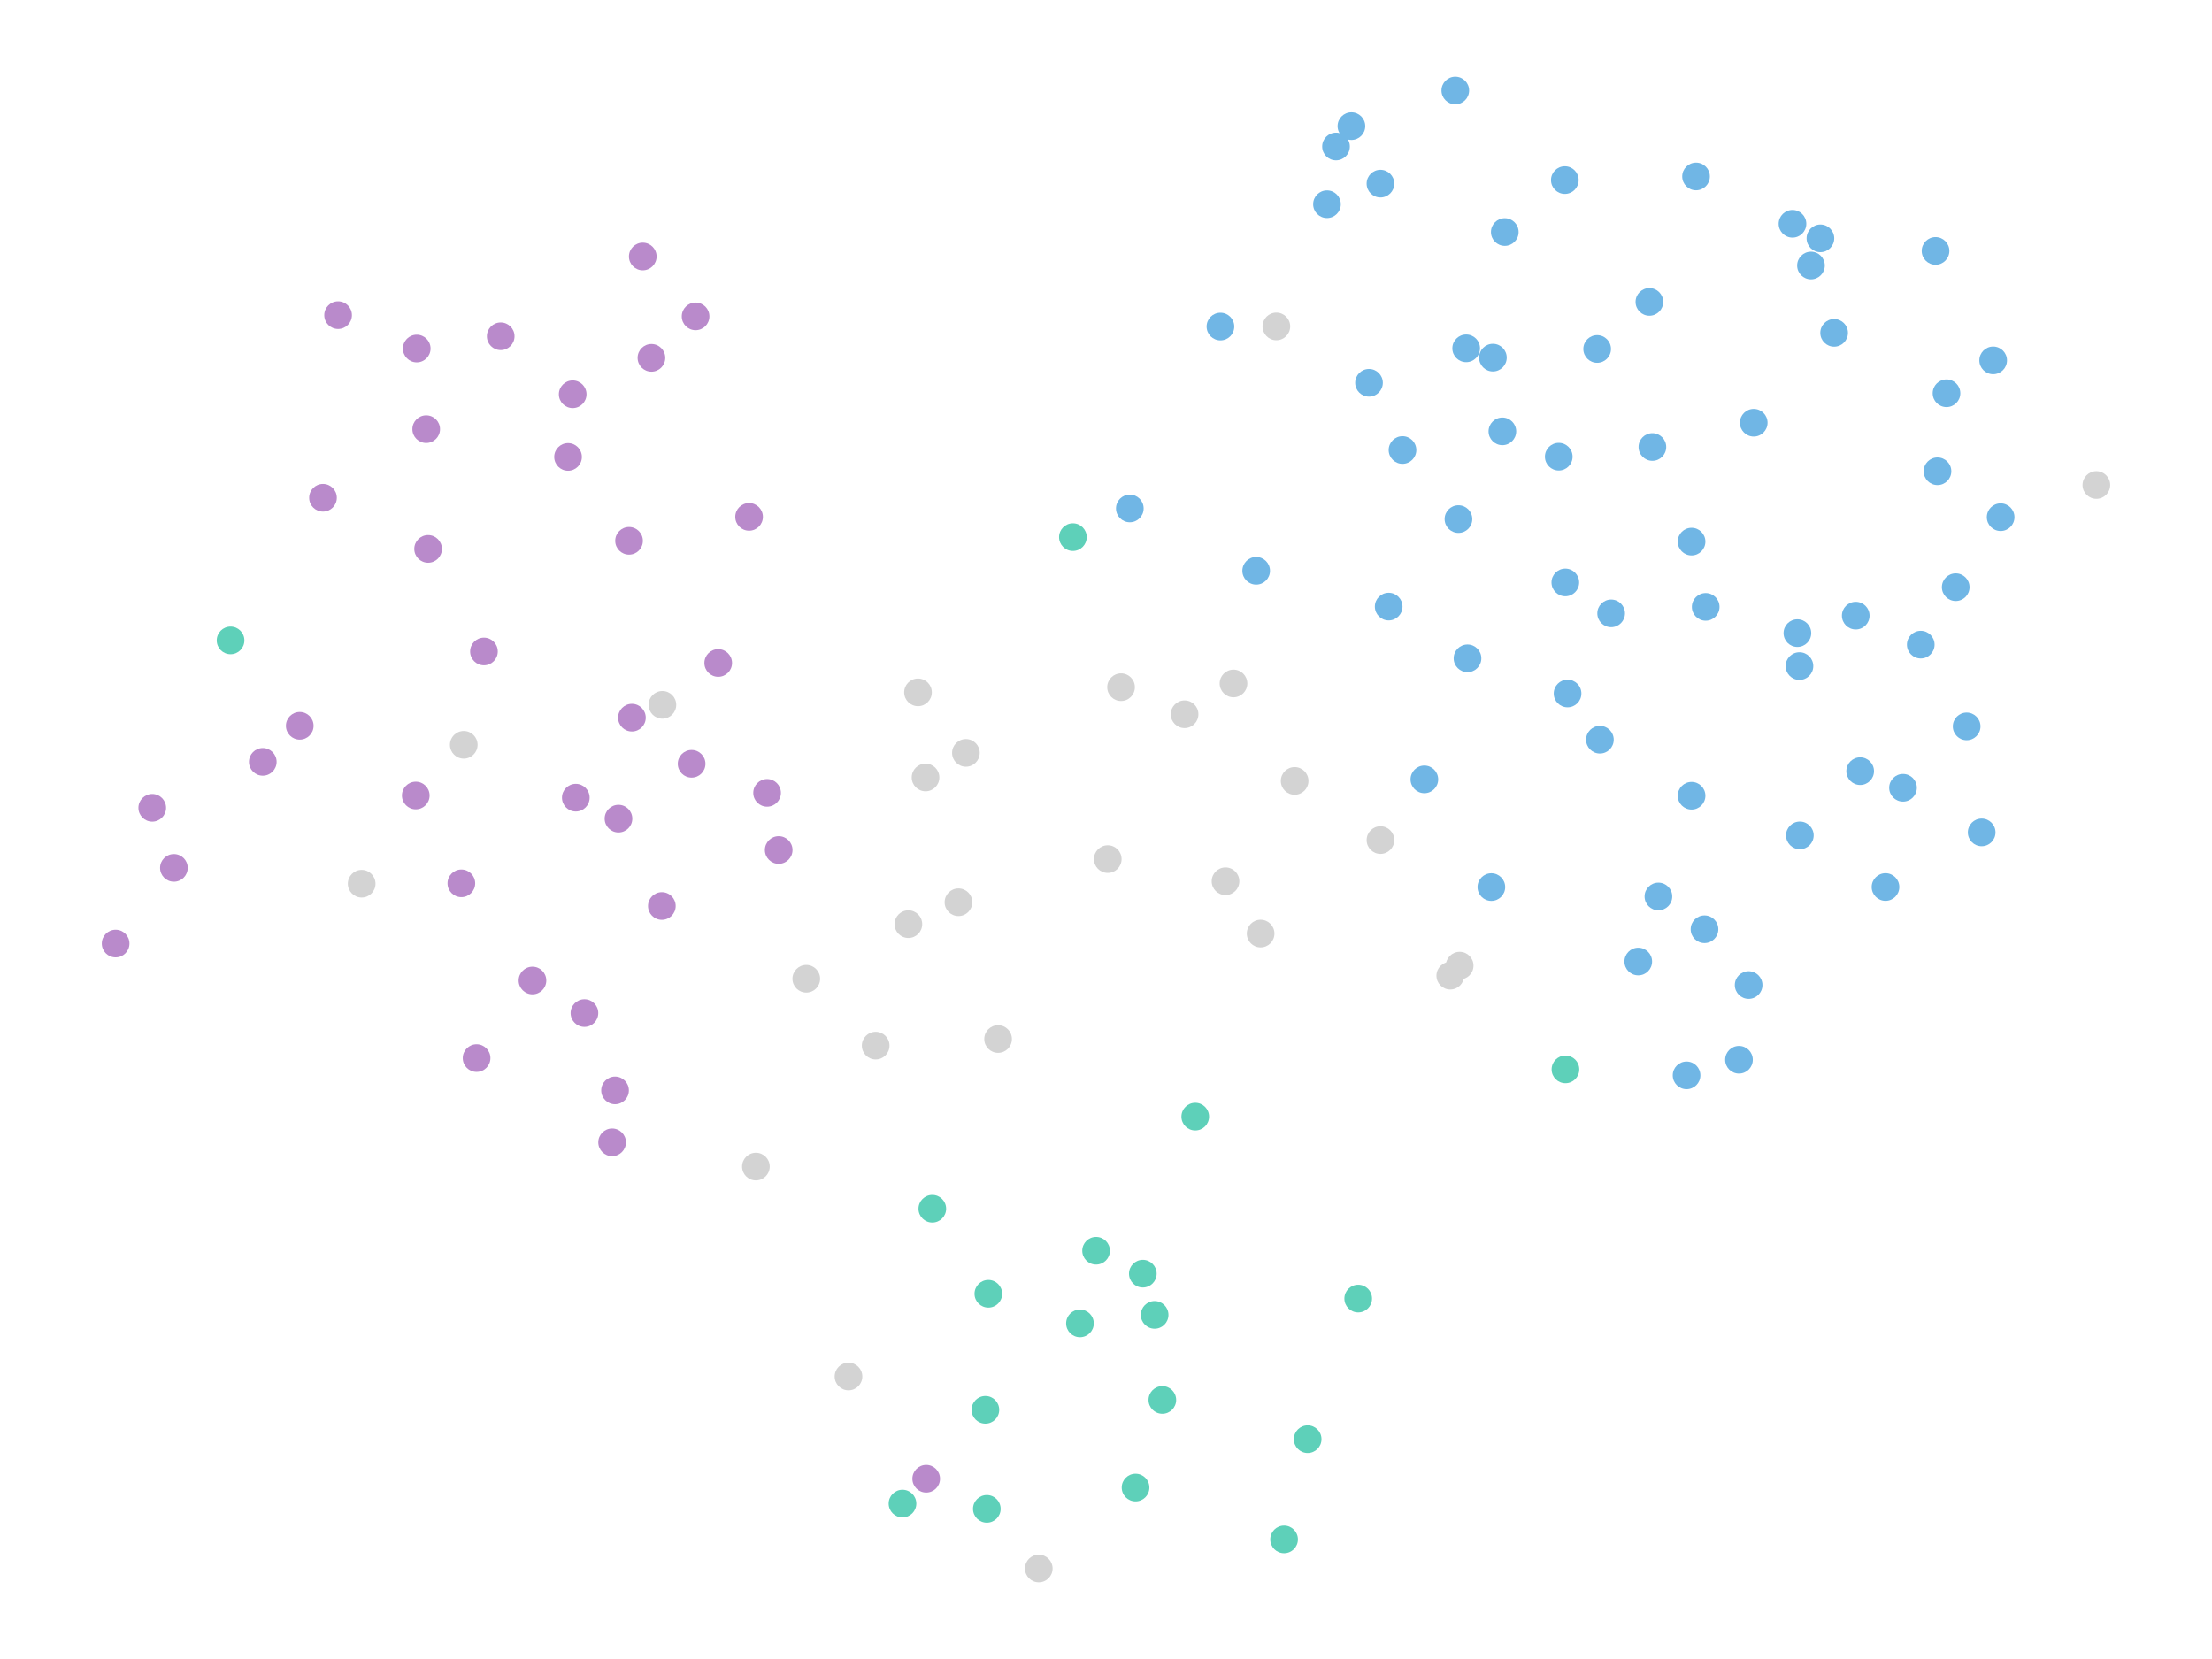 <?xml version="1.0" encoding="UTF-8" standalone="no"?><svg width="800" height="600" viewBox="0 0 800 600" preserveAspectRatio="xMidYMid meet" xmlns="http://www.w3.org/2000/svg">     <g class="datapoint" data-cid="520"><circle class="visible" cx="491.211" cy="469.65" r="5" fill="#5ed0b9" fill-opacity="1.0" stroke="none"  style="mix-blend-mode: darken;"/><circle cx="491.211" cy="469.65" r="10" fill="white" fill-opacity="0" stroke="none"/></g>    <g class="datapoint" data-cid="1357"><circle class="visible" cx="388.028" cy="194.263" r="5" fill="#5ed0b9" fill-opacity="1.0" stroke="none"  style="mix-blend-mode: darken;"/><circle cx="388.028" cy="194.263" r="10" fill="white" fill-opacity="0" stroke="none"/></g>    <g class="datapoint" data-cid="1650"><circle class="visible" cx="432.277" cy="403.842" r="5" fill="#5ed0b9" fill-opacity="1.0" stroke="none"  style="mix-blend-mode: darken;"/><circle cx="432.277" cy="403.842" r="10" fill="white" fill-opacity="0" stroke="none"/></g>    <g class="datapoint" data-cid="1636"><circle class="visible" cx="83.384" cy="231.612" r="5" fill="#5ed0b9" fill-opacity="1.0" stroke="none"  style="mix-blend-mode: darken;"/><circle cx="83.384" cy="231.612" r="10" fill="white" fill-opacity="0" stroke="none"/></g>    <g class="datapoint" data-cid="550"><circle class="visible" cx="326.399" cy="543.789" r="5" fill="#5ed0b9" fill-opacity="1.0" stroke="none"  style="mix-blend-mode: darken;"/><circle cx="326.399" cy="543.789" r="10" fill="white" fill-opacity="0" stroke="none"/></g>    <g class="datapoint" data-cid="262"><circle class="visible" cx="464.407" cy="556.751" r="5" fill="#5ed0b9" fill-opacity="1.0" stroke="none"  style="mix-blend-mode: darken;"/><circle cx="464.407" cy="556.751" r="10" fill="white" fill-opacity="0" stroke="none"/></g>    <g class="datapoint" data-cid="428"><circle class="visible" cx="417.588" cy="475.541" r="5" fill="#5ed0b9" fill-opacity="1.0" stroke="none"  style="mix-blend-mode: darken;"/><circle cx="417.588" cy="475.541" r="10" fill="white" fill-opacity="0" stroke="none"/></g>    <g class="datapoint" data-cid="624"><circle class="visible" cx="396.415" cy="452.353" r="5" fill="#5ed0b9" fill-opacity="1.0" stroke="none"  style="mix-blend-mode: darken;"/><circle cx="396.415" cy="452.353" r="10" fill="white" fill-opacity="0" stroke="none"/></g>    <g class="datapoint" data-cid="873"><circle class="visible" cx="356.899" cy="545.698" r="5" fill="#5ed0b9" fill-opacity="1.0" stroke="none"  style="mix-blend-mode: darken;"/><circle cx="356.899" cy="545.698" r="10" fill="white" fill-opacity="0" stroke="none"/></g>    <g class="datapoint" data-cid="890"><circle class="visible" cx="410.686" cy="537.987" r="5" fill="#5ed0b9" fill-opacity="1.0" stroke="none"  style="mix-blend-mode: darken;"/><circle cx="410.686" cy="537.987" r="10" fill="white" fill-opacity="0" stroke="none"/></g>    <g class="datapoint" data-cid="891"><circle class="visible" cx="356.38" cy="509.88" r="5" fill="#5ed0b9" fill-opacity="1.0" stroke="none"  style="mix-blend-mode: darken;"/><circle cx="356.38" cy="509.88" r="10" fill="white" fill-opacity="0" stroke="none"/></g>    <g class="datapoint" data-cid="906"><circle class="visible" cx="413.319" cy="460.646" r="5" fill="#5ed0b9" fill-opacity="1.0" stroke="none"  style="mix-blend-mode: darken;"/><circle cx="413.319" cy="460.646" r="10" fill="white" fill-opacity="0" stroke="none"/></g>    <g class="datapoint" data-cid="916"><circle class="visible" cx="357.445" cy="467.914" r="5" fill="#5ed0b9" fill-opacity="1.0" stroke="none"  style="mix-blend-mode: darken;"/><circle cx="357.445" cy="467.914" r="10" fill="white" fill-opacity="0" stroke="none"/></g>    <g class="datapoint" data-cid="1022"><circle class="visible" cx="472.935" cy="520.497" r="5" fill="#5ed0b9" fill-opacity="1.0" stroke="none"  style="mix-blend-mode: darken;"/><circle cx="472.935" cy="520.497" r="10" fill="white" fill-opacity="0" stroke="none"/></g>    <g class="datapoint" data-cid="1048"><circle class="visible" cx="390.582" cy="478.619" r="5" fill="#5ed0b9" fill-opacity="1.0" stroke="none"  style="mix-blend-mode: darken;"/><circle cx="390.582" cy="478.619" r="10" fill="white" fill-opacity="0" stroke="none"/></g>    <g class="datapoint" data-cid="1506"><circle class="visible" cx="337.181" cy="437.16" r="5" fill="#5ed0b9" fill-opacity="1.0" stroke="none"  style="mix-blend-mode: darken;"/><circle cx="337.181" cy="437.16" r="10" fill="white" fill-opacity="0" stroke="none"/></g>    <g class="datapoint" data-cid="1608"><circle class="visible" cx="420.374" cy="506.309" r="5" fill="#5ed0b9" fill-opacity="1.0" stroke="none"  style="mix-blend-mode: darken;"/><circle cx="420.374" cy="506.309" r="10" fill="white" fill-opacity="0" stroke="none"/></g>    <g class="datapoint" data-cid="515"><circle class="visible" cx="566.166" cy="386.756" r="5" fill="#5ed0b9" fill-opacity="1.0" stroke="none"  style="mix-blend-mode: darken;"/><circle cx="566.166" cy="386.756" r="10" fill="white" fill-opacity="0" stroke="none"/></g>    <g class="datapoint" data-cid="997"><circle class="visible" cx="454.313" cy="206.437" r="5" fill="#70b6e5" fill-opacity="1.0" stroke="none"  style="mix-blend-mode: darken;"/><circle cx="454.313" cy="206.437" r="10" fill="white" fill-opacity="0" stroke="none"/></g>    <g class="datapoint" data-cid="1218"><circle class="visible" cx="723.561" cy="187.048" r="5" fill="#70b6e5" fill-opacity="1.0" stroke="none"  style="mix-blend-mode: darken;"/><circle cx="723.561" cy="187.048" r="10" fill="white" fill-opacity="0" stroke="none"/></g>    <g class="datapoint" data-cid="1572"><circle class="visible" cx="441.386" cy="118.1" r="5" fill="#70b6e5" fill-opacity="1.0" stroke="none"  style="mix-blend-mode: darken;"/><circle cx="441.386" cy="118.1" r="10" fill="white" fill-opacity="0" stroke="none"/></g>    <g class="datapoint" data-cid="758"><circle class="visible" cx="408.612" cy="183.887" r="5" fill="#70b6e5" fill-opacity="1.0" stroke="none"  style="mix-blend-mode: darken;"/><circle cx="408.612" cy="183.887" r="10" fill="white" fill-opacity="0" stroke="none"/></g>    <g class="datapoint" data-cid="274"><circle class="visible" cx="688.252" cy="284.905" r="5" fill="#70b6e5" fill-opacity="1.0" stroke="none"  style="mix-blend-mode: darken;"/><circle cx="688.252" cy="284.905" r="10" fill="white" fill-opacity="0" stroke="none"/></g>    <g class="datapoint" data-cid="300"><circle class="visible" cx="544.223" cy="83.918" r="5" fill="#70b6e5" fill-opacity="1.0" stroke="none"  style="mix-blend-mode: darken;"/><circle cx="544.223" cy="83.918" r="10" fill="white" fill-opacity="0" stroke="none"/></g>    <g class="datapoint" data-cid="301"><circle class="visible" cx="658.38" cy="86.201" r="5" fill="#70b6e5" fill-opacity="1.0" stroke="none"  style="mix-blend-mode: darken;"/><circle cx="658.38" cy="86.201" r="10" fill="white" fill-opacity="0" stroke="none"/></g>    <g class="datapoint" data-cid="370"><circle class="visible" cx="654.966" cy="96.028" r="5" fill="#70b6e5" fill-opacity="1.0" stroke="none"  style="mix-blend-mode: darken;"/><circle cx="654.966" cy="96.028" r="10" fill="white" fill-opacity="0" stroke="none"/></g>    <g class="datapoint" data-cid="379"><circle class="visible" cx="566.12" cy="210.647" r="5" fill="#70b6e5" fill-opacity="1.0" stroke="none"  style="mix-blend-mode: darken;"/><circle cx="566.12" cy="210.647" r="10" fill="white" fill-opacity="0" stroke="none"/></g>    <g class="datapoint" data-cid="395"><circle class="visible" cx="616.456" cy="336.074" r="5" fill="#70b6e5" fill-opacity="1.0" stroke="none"  style="mix-blend-mode: darken;"/><circle cx="616.456" cy="336.074" r="10" fill="white" fill-opacity="0" stroke="none"/></g>    <g class="datapoint" data-cid="471"><circle class="visible" cx="479.919" cy="73.856" r="5" fill="#70b6e5" fill-opacity="1.0" stroke="none"  style="mix-blend-mode: darken;"/><circle cx="479.919" cy="73.856" r="10" fill="white" fill-opacity="0" stroke="none"/></g>    <g class="datapoint" data-cid="541"><circle class="visible" cx="648.279" cy="80.937" r="5" fill="#70b6e5" fill-opacity="1.0" stroke="none"  style="mix-blend-mode: darken;"/><circle cx="648.279" cy="80.937" r="10" fill="white" fill-opacity="0" stroke="none"/></g>    <g class="datapoint" data-cid="640"><circle class="visible" cx="515.14" cy="281.87" r="5" fill="#70b6e5" fill-opacity="1.0" stroke="none"  style="mix-blend-mode: darken;"/><circle cx="515.14" cy="281.87" r="10" fill="white" fill-opacity="0" stroke="none"/></g>    <g class="datapoint" data-cid="645"><circle class="visible" cx="539.929" cy="129.338" r="5" fill="#70b6e5" fill-opacity="1.0" stroke="none"  style="mix-blend-mode: darken;"/><circle cx="539.929" cy="129.338" r="10" fill="white" fill-opacity="0" stroke="none"/></g>    <g class="datapoint" data-cid="658"><circle class="visible" cx="611.777" cy="195.884" r="5" fill="#70b6e5" fill-opacity="1.0" stroke="none"  style="mix-blend-mode: darken;"/><circle cx="611.777" cy="195.884" r="10" fill="white" fill-opacity="0" stroke="none"/></g>    <g class="datapoint" data-cid="661"><circle class="visible" cx="616.887" cy="219.484" r="5" fill="#70b6e5" fill-opacity="1.0" stroke="none"  style="mix-blend-mode: darken;"/><circle cx="616.887" cy="219.484" r="10" fill="white" fill-opacity="0" stroke="none"/></g>    <g class="datapoint" data-cid="673"><circle class="visible" cx="716.7" cy="301.041" r="5" fill="#70b6e5" fill-opacity="1.0" stroke="none"  style="mix-blend-mode: darken;"/><circle cx="716.7" cy="301.041" r="10" fill="white" fill-opacity="0" stroke="none"/></g>    <g class="datapoint" data-cid="689"><circle class="visible" cx="681.92" cy="320.8" r="5" fill="#70b6e5" fill-opacity="1.0" stroke="none"  style="mix-blend-mode: darken;"/><circle cx="681.92" cy="320.8" r="10" fill="white" fill-opacity="0" stroke="none"/></g>    <g class="datapoint" data-cid="693"><circle class="visible" cx="596.522" cy="109.187" r="5" fill="#70b6e5" fill-opacity="1.0" stroke="none"  style="mix-blend-mode: darken;"/><circle cx="596.522" cy="109.187" r="10" fill="white" fill-opacity="0" stroke="none"/></g>    <g class="datapoint" data-cid="739"><circle class="visible" cx="663.34" cy="120.385" r="5" fill="#70b6e5" fill-opacity="1.0" stroke="none"  style="mix-blend-mode: darken;"/><circle cx="663.34" cy="120.385" r="10" fill="white" fill-opacity="0" stroke="none"/></g>    <g class="datapoint" data-cid="751"><circle class="visible" cx="592.498" cy="347.749" r="5" fill="#70b6e5" fill-opacity="1.0" stroke="none"  style="mix-blend-mode: darken;"/><circle cx="592.498" cy="347.749" r="10" fill="white" fill-opacity="0" stroke="none"/></g>    <g class="datapoint" data-cid="774"><circle class="visible" cx="582.692" cy="221.831" r="5" fill="#70b6e5" fill-opacity="1.0" stroke="none"  style="mix-blend-mode: darken;"/><circle cx="582.692" cy="221.831" r="10" fill="white" fill-opacity="0" stroke="none"/></g>    <g class="datapoint" data-cid="783"><circle class="visible" cx="527.468" cy="187.732" r="5" fill="#70b6e5" fill-opacity="1.0" stroke="none"  style="mix-blend-mode: darken;"/><circle cx="527.468" cy="187.732" r="10" fill="white" fill-opacity="0" stroke="none"/></g>    <g class="datapoint" data-cid="817"><circle class="visible" cx="563.743" cy="165.163" r="5" fill="#70b6e5" fill-opacity="1.0" stroke="none"  style="mix-blend-mode: darken;"/><circle cx="563.743" cy="165.163" r="10" fill="white" fill-opacity="0" stroke="none"/></g>    <g class="datapoint" data-cid="918"><circle class="visible" cx="483.186" cy="52.99" r="5" fill="#70b6e5" fill-opacity="1.0" stroke="none"  style="mix-blend-mode: darken;"/><circle cx="483.186" cy="52.99" r="10" fill="white" fill-opacity="0" stroke="none"/></g>    <g class="datapoint" data-cid="921"><circle class="visible" cx="488.757" cy="45.621" r="5" fill="#70b6e5" fill-opacity="1.0" stroke="none"  style="mix-blend-mode: darken;"/><circle cx="488.757" cy="45.621" r="10" fill="white" fill-opacity="0" stroke="none"/></g>    <g class="datapoint" data-cid="928"><circle class="visible" cx="613.397" cy="63.818" r="5" fill="#70b6e5" fill-opacity="1.0" stroke="none"  style="mix-blend-mode: darken;"/><circle cx="613.397" cy="63.818" r="10" fill="white" fill-opacity="0" stroke="none"/></g>    <g class="datapoint" data-cid="944"><circle class="visible" cx="566.931" cy="250.813" r="5" fill="#70b6e5" fill-opacity="1.0" stroke="none"  style="mix-blend-mode: darken;"/><circle cx="566.931" cy="250.813" r="10" fill="white" fill-opacity="0" stroke="none"/></g>    <g class="datapoint" data-cid="962"><circle class="visible" cx="634.261" cy="152.882" r="5" fill="#70b6e5" fill-opacity="1.0" stroke="none"  style="mix-blend-mode: darken;"/><circle cx="634.261" cy="152.882" r="10" fill="white" fill-opacity="0" stroke="none"/></g>    <g class="datapoint" data-cid="1021"><circle class="visible" cx="539.369" cy="320.821" r="5" fill="#70b6e5" fill-opacity="1.0" stroke="none"  style="mix-blend-mode: darken;"/><circle cx="539.369" cy="320.821" r="10" fill="white" fill-opacity="0" stroke="none"/></g>    <g class="datapoint" data-cid="1050"><circle class="visible" cx="530.262" cy="125.98" r="5" fill="#70b6e5" fill-opacity="1.0" stroke="none"  style="mix-blend-mode: darken;"/><circle cx="530.262" cy="125.98" r="10" fill="white" fill-opacity="0" stroke="none"/></g>    <g class="datapoint" data-cid="1147"><circle class="visible" cx="507.232" cy="162.753" r="5" fill="#70b6e5" fill-opacity="1.0" stroke="none"  style="mix-blend-mode: darken;"/><circle cx="507.232" cy="162.753" r="10" fill="white" fill-opacity="0" stroke="none"/></g>    <g class="datapoint" data-cid="1160"><circle class="visible" cx="700.723" cy="170.443" r="5" fill="#70b6e5" fill-opacity="1.0" stroke="none"  style="mix-blend-mode: darken;"/><circle cx="700.723" cy="170.443" r="10" fill="white" fill-opacity="0" stroke="none"/></g>    <g class="datapoint" data-cid="1174"><circle class="visible" cx="650.8" cy="240.896" r="5" fill="#70b6e5" fill-opacity="1.0" stroke="none"  style="mix-blend-mode: darken;"/><circle cx="650.8" cy="240.896" r="10" fill="white" fill-opacity="0" stroke="none"/></g>    <g class="datapoint" data-cid="1239"><circle class="visible" cx="700.018" cy="90.75" r="5" fill="#70b6e5" fill-opacity="1.0" stroke="none"  style="mix-blend-mode: darken;"/><circle cx="700.018" cy="90.75" r="10" fill="white" fill-opacity="0" stroke="none"/></g>    <g class="datapoint" data-cid="1247"><circle class="visible" cx="628.927" cy="383.278" r="5" fill="#70b6e5" fill-opacity="1.0" stroke="none"  style="mix-blend-mode: darken;"/><circle cx="628.927" cy="383.278" r="10" fill="white" fill-opacity="0" stroke="none"/></g>    <g class="datapoint" data-cid="1260"><circle class="visible" cx="495.119" cy="138.438" r="5" fill="#70b6e5" fill-opacity="1.0" stroke="none"  style="mix-blend-mode: darken;"/><circle cx="495.119" cy="138.438" r="10" fill="white" fill-opacity="0" stroke="none"/></g>    <g class="datapoint" data-cid="1266"><circle class="visible" cx="707.312" cy="212.364" r="5" fill="#70b6e5" fill-opacity="1.0" stroke="none"  style="mix-blend-mode: darken;"/><circle cx="707.312" cy="212.364" r="10" fill="white" fill-opacity="0" stroke="none"/></g>    <g class="datapoint" data-cid="1273"><circle class="visible" cx="499.257" cy="66.414" r="5" fill="#70b6e5" fill-opacity="1.0" stroke="none"  style="mix-blend-mode: darken;"/><circle cx="499.257" cy="66.414" r="10" fill="white" fill-opacity="0" stroke="none"/></g>    <g class="datapoint" data-cid="1302"><circle class="visible" cx="720.86" cy="130.336" r="5" fill="#70b6e5" fill-opacity="1.0" stroke="none"  style="mix-blend-mode: darken;"/><circle cx="720.86" cy="130.336" r="10" fill="white" fill-opacity="0" stroke="none"/></g>    <g class="datapoint" data-cid="1327"><circle class="visible" cx="711.27" cy="262.707" r="5" fill="#70b6e5" fill-opacity="1.0" stroke="none"  style="mix-blend-mode: darken;"/><circle cx="711.27" cy="262.707" r="10" fill="white" fill-opacity="0" stroke="none"/></g>    <g class="datapoint" data-cid="1342"><circle class="visible" cx="526.326" cy="32.727" r="5" fill="#70b6e5" fill-opacity="1.0" stroke="none"  style="mix-blend-mode: darken;"/><circle cx="526.326" cy="32.727" r="10" fill="white" fill-opacity="0" stroke="none"/></g>    <g class="datapoint" data-cid="1369"><circle class="visible" cx="565.943" cy="65.133" r="5" fill="#70b6e5" fill-opacity="1.0" stroke="none"  style="mix-blend-mode: darken;"/><circle cx="565.943" cy="65.133" r="10" fill="white" fill-opacity="0" stroke="none"/></g>    <g class="datapoint" data-cid="1383"><circle class="visible" cx="694.668" cy="233.144" r="5" fill="#70b6e5" fill-opacity="1.0" stroke="none"  style="mix-blend-mode: darken;"/><circle cx="694.668" cy="233.144" r="10" fill="white" fill-opacity="0" stroke="none"/></g>    <g class="datapoint" data-cid="1406"><circle class="visible" cx="578.628" cy="267.521" r="5" fill="#70b6e5" fill-opacity="1.0" stroke="none"  style="mix-blend-mode: darken;"/><circle cx="578.628" cy="267.521" r="10" fill="white" fill-opacity="0" stroke="none"/></g>    <g class="datapoint" data-cid="1418"><circle class="visible" cx="650.053" cy="228.975" r="5" fill="#70b6e5" fill-opacity="1.0" stroke="none"  style="mix-blend-mode: darken;"/><circle cx="650.053" cy="228.975" r="10" fill="white" fill-opacity="0" stroke="none"/></g>    <g class="datapoint" data-cid="1422"><circle class="visible" cx="632.417" cy="356.253" r="5" fill="#70b6e5" fill-opacity="1.0" stroke="none"  style="mix-blend-mode: darken;"/><circle cx="632.417" cy="356.253" r="10" fill="white" fill-opacity="0" stroke="none"/></g>    <g class="datapoint" data-cid="1429"><circle class="visible" cx="611.78" cy="287.788" r="5" fill="#70b6e5" fill-opacity="1.0" stroke="none"  style="mix-blend-mode: darken;"/><circle cx="611.78" cy="287.788" r="10" fill="white" fill-opacity="0" stroke="none"/></g>    <g class="datapoint" data-cid="1474"><circle class="visible" cx="502.235" cy="219.377" r="5" fill="#70b6e5" fill-opacity="1.0" stroke="none"  style="mix-blend-mode: darken;"/><circle cx="502.235" cy="219.377" r="10" fill="white" fill-opacity="0" stroke="none"/></g>    <g class="datapoint" data-cid="1479"><circle class="visible" cx="650.944" cy="302.124" r="5" fill="#70b6e5" fill-opacity="1.0" stroke="none"  style="mix-blend-mode: darken;"/><circle cx="650.944" cy="302.124" r="10" fill="white" fill-opacity="0" stroke="none"/></g>    <g class="datapoint" data-cid="1490"><circle class="visible" cx="530.743" cy="238.09" r="5" fill="#70b6e5" fill-opacity="1.0" stroke="none"  style="mix-blend-mode: darken;"/><circle cx="530.743" cy="238.09" r="10" fill="white" fill-opacity="0" stroke="none"/></g>    <g class="datapoint" data-cid="1545"><circle class="visible" cx="609.969" cy="388.917" r="5" fill="#70b6e5" fill-opacity="1.0" stroke="none"  style="mix-blend-mode: darken;"/><circle cx="609.969" cy="388.917" r="10" fill="white" fill-opacity="0" stroke="none"/></g>    <g class="datapoint" data-cid="1612"><circle class="visible" cx="597.608" cy="161.661" r="5" fill="#70b6e5" fill-opacity="1.0" stroke="none"  style="mix-blend-mode: darken;"/><circle cx="597.608" cy="161.661" r="10" fill="white" fill-opacity="0" stroke="none"/></g>    <g class="datapoint" data-cid="1623"><circle class="visible" cx="577.634" cy="126.212" r="5" fill="#70b6e5" fill-opacity="1.0" stroke="none"  style="mix-blend-mode: darken;"/><circle cx="577.634" cy="126.212" r="10" fill="white" fill-opacity="0" stroke="none"/></g>    <g class="datapoint" data-cid="1635"><circle class="visible" cx="543.355" cy="156.002" r="5" fill="#70b6e5" fill-opacity="1.0" stroke="none"  style="mix-blend-mode: darken;"/><circle cx="543.355" cy="156.002" r="10" fill="white" fill-opacity="0" stroke="none"/></g>    <g class="datapoint" data-cid="1649"><circle class="visible" cx="703.98" cy="142.222" r="5" fill="#70b6e5" fill-opacity="1.0" stroke="none"  style="mix-blend-mode: darken;"/><circle cx="703.98" cy="142.222" r="10" fill="white" fill-opacity="0" stroke="none"/></g>    <g class="datapoint" data-cid="1666"><circle class="visible" cx="671.154" cy="222.658" r="5" fill="#70b6e5" fill-opacity="1.0" stroke="none"  style="mix-blend-mode: darken;"/><circle cx="671.154" cy="222.658" r="10" fill="white" fill-opacity="0" stroke="none"/></g>    <g class="datapoint" data-cid="1678"><circle class="visible" cx="672.759" cy="278.896" r="5" fill="#70b6e5" fill-opacity="1.0" stroke="none"  style="mix-blend-mode: darken;"/><circle cx="672.759" cy="278.896" r="10" fill="white" fill-opacity="0" stroke="none"/></g>    <g class="datapoint" data-cid="1704"><circle class="visible" cx="599.786" cy="324.218" r="5" fill="#70b6e5" fill-opacity="1.0" stroke="none"  style="mix-blend-mode: darken;"/><circle cx="599.786" cy="324.218" r="10" fill="white" fill-opacity="0" stroke="none"/></g>    <g class="datapoint" data-cid="287"><circle class="visible" cx="334.972" cy="534.803" r="5" fill="#b98acb" fill-opacity="1.0" stroke="none"  style="mix-blend-mode: darken;"/><circle cx="334.972" cy="534.803" r="10" fill="white" fill-opacity="0" stroke="none"/></g>    <g class="datapoint" data-cid="1293"><circle class="visible" cx="270.915" cy="186.934" r="5" fill="#b98acb" fill-opacity="1.0" stroke="none"  style="mix-blend-mode: darken;"/><circle cx="270.915" cy="186.934" r="10" fill="white" fill-opacity="0" stroke="none"/></g>    <g class="datapoint" data-cid="925"><circle class="visible" cx="130.801" cy="319.605" r="5" fill="lightgray" fill-opacity="1.0" stroke="none"  style="mix-blend-mode: darken;"/><circle cx="130.801" cy="319.605" r="10" fill="white" fill-opacity="0" stroke="none"/></g>    <g class="datapoint" data-cid="1698"><circle class="visible" cx="166.855" cy="319.469" r="5" fill="#b98acb" fill-opacity="1.0" stroke="none"  style="mix-blend-mode: darken;"/><circle cx="166.855" cy="319.469" r="10" fill="white" fill-opacity="0" stroke="none"/></g>    <g class="datapoint" data-cid="618"><circle class="visible" cx="55.062" cy="292.154" r="5" fill="#b98acb" fill-opacity="1.0" stroke="none"  style="mix-blend-mode: darken;"/><circle cx="55.062" cy="292.154" r="10" fill="white" fill-opacity="0" stroke="none"/></g>    <g class="datapoint" data-cid="719"><circle class="visible" cx="62.892" cy="313.88" r="5" fill="#b98acb" fill-opacity="1.0" stroke="none"  style="mix-blend-mode: darken;"/><circle cx="62.892" cy="313.88" r="10" fill="white" fill-opacity="0" stroke="none"/></g>    <g class="datapoint" data-cid="987"><circle class="visible" cx="108.408" cy="262.492" r="5" fill="#b98acb" fill-opacity="1.0" stroke="none"  style="mix-blend-mode: darken;"/><circle cx="108.408" cy="262.492" r="10" fill="white" fill-opacity="0" stroke="none"/></g>    <g class="datapoint" data-cid="1200"><circle class="visible" cx="116.812" cy="180.025" r="5" fill="#b98acb" fill-opacity="1.0" stroke="none"  style="mix-blend-mode: darken;"/><circle cx="116.812" cy="180.025" r="10" fill="white" fill-opacity="0" stroke="none"/></g>    <g class="datapoint" data-cid="512"><circle class="visible" cx="175.027" cy="235.618" r="5" fill="#b98acb" fill-opacity="1.0" stroke="none"  style="mix-blend-mode: darken;"/><circle cx="175.027" cy="235.618" r="10" fill="white" fill-opacity="0" stroke="none"/></g>    <g class="datapoint" data-cid="617"><circle class="visible" cx="172.365" cy="382.672" r="5" fill="#b98acb" fill-opacity="1.0" stroke="none"  style="mix-blend-mode: darken;"/><circle cx="172.365" cy="382.672" r="10" fill="white" fill-opacity="0" stroke="none"/></g>    <g class="datapoint" data-cid="641"><circle class="visible" cx="222.441" cy="394.36" r="5" fill="#b98acb" fill-opacity="1.0" stroke="none"  style="mix-blend-mode: darken;"/><circle cx="222.441" cy="394.36" r="10" fill="white" fill-opacity="0" stroke="none"/></g>    <g class="datapoint" data-cid="854"><circle class="visible" cx="211.37" cy="366.388" r="5" fill="#b98acb" fill-opacity="1.0" stroke="none"  style="mix-blend-mode: darken;"/><circle cx="211.37" cy="366.388" r="10" fill="white" fill-opacity="0" stroke="none"/></g>    <g class="datapoint" data-cid="1558"><circle class="visible" cx="192.575" cy="354.611" r="5" fill="#b98acb" fill-opacity="1.0" stroke="none"  style="mix-blend-mode: darken;"/><circle cx="192.575" cy="354.611" r="10" fill="white" fill-opacity="0" stroke="none"/></g>    <g class="datapoint" data-cid="583"><circle class="visible" cx="221.383" cy="413.135" r="5" fill="#b98acb" fill-opacity="1.0" stroke="none"  style="mix-blend-mode: darken;"/><circle cx="221.383" cy="413.135" r="10" fill="white" fill-opacity="0" stroke="none"/></g>    <g class="datapoint" data-cid="258"><circle class="visible" cx="251.568" cy="114.423" r="5" fill="#b98acb" fill-opacity="1.0" stroke="none"  style="mix-blend-mode: darken;"/><circle cx="251.568" cy="114.423" r="10" fill="white" fill-opacity="0" stroke="none"/></g>    <g class="datapoint" data-cid="626"><circle class="visible" cx="181.086" cy="121.622" r="5" fill="#b98acb" fill-opacity="1.0" stroke="none"  style="mix-blend-mode: darken;"/><circle cx="181.086" cy="121.622" r="10" fill="white" fill-opacity="0" stroke="none"/></g>    <g class="datapoint" data-cid="695"><circle class="visible" cx="232.466" cy="92.763" r="5" fill="#b98acb" fill-opacity="1.0" stroke="none"  style="mix-blend-mode: darken;"/><circle cx="232.466" cy="92.763" r="10" fill="white" fill-opacity="0" stroke="none"/></g>    <g class="datapoint" data-cid="703"><circle class="visible" cx="207.121" cy="142.588" r="5" fill="#b98acb" fill-opacity="1.0" stroke="none"  style="mix-blend-mode: darken;"/><circle cx="207.121" cy="142.588" r="10" fill="white" fill-opacity="0" stroke="none"/></g>    <g class="datapoint" data-cid="801"><circle class="visible" cx="227.503" cy="195.596" r="5" fill="#b98acb" fill-opacity="1.0" stroke="none"  style="mix-blend-mode: darken;"/><circle cx="227.503" cy="195.596" r="10" fill="white" fill-opacity="0" stroke="none"/></g>    <g class="datapoint" data-cid="1092"><circle class="visible" cx="122.276" cy="113.979" r="5" fill="#b98acb" fill-opacity="1.0" stroke="none"  style="mix-blend-mode: darken;"/><circle cx="122.276" cy="113.979" r="10" fill="white" fill-opacity="0" stroke="none"/></g>    <g class="datapoint" data-cid="1233"><circle class="visible" cx="150.716" cy="126.054" r="5" fill="#b98acb" fill-opacity="1.0" stroke="none"  style="mix-blend-mode: darken;"/><circle cx="150.716" cy="126.054" r="10" fill="white" fill-opacity="0" stroke="none"/></g>    <g class="datapoint" data-cid="1460"><circle class="visible" cx="154.827" cy="198.522" r="5" fill="#b98acb" fill-opacity="1.0" stroke="none"  style="mix-blend-mode: darken;"/><circle cx="154.827" cy="198.522" r="10" fill="white" fill-opacity="0" stroke="none"/></g>    <g class="datapoint" data-cid="865"><circle class="visible" cx="154.141" cy="155.207" r="5" fill="#b98acb" fill-opacity="1.0" stroke="none"  style="mix-blend-mode: darken;"/><circle cx="154.141" cy="155.207" r="10" fill="white" fill-opacity="0" stroke="none"/></g>    <g class="datapoint" data-cid="734"><circle class="visible" cx="235.6" cy="129.416" r="5" fill="#b98acb" fill-opacity="1.0" stroke="none"  style="mix-blend-mode: darken;"/><circle cx="235.6" cy="129.416" r="10" fill="white" fill-opacity="0" stroke="none"/></g>    <g class="datapoint" data-cid="1182"><circle class="visible" cx="205.44" cy="165.253" r="5" fill="#b98acb" fill-opacity="1.0" stroke="none"  style="mix-blend-mode: darken;"/><circle cx="205.44" cy="165.253" r="10" fill="white" fill-opacity="0" stroke="none"/></g>    <g class="datapoint" data-cid="362"><circle class="visible" cx="208.248" cy="288.485" r="5" fill="#b98acb" fill-opacity="1.0" stroke="none"  style="mix-blend-mode: darken;"/><circle cx="208.248" cy="288.485" r="10" fill="white" fill-opacity="0" stroke="none"/></g>    <g class="datapoint" data-cid="593"><circle class="visible" cx="277.428" cy="286.747" r="5" fill="#b98acb" fill-opacity="1.0" stroke="none"  style="mix-blend-mode: darken;"/><circle cx="277.428" cy="286.747" r="10" fill="white" fill-opacity="0" stroke="none"/></g>    <g class="datapoint" data-cid="722"><circle class="visible" cx="281.626" cy="307.413" r="5" fill="#b98acb" fill-opacity="1.0" stroke="none"  style="mix-blend-mode: darken;"/><circle cx="281.626" cy="307.413" r="10" fill="white" fill-opacity="0" stroke="none"/></g>    <g class="datapoint" data-cid="1301"><circle class="visible" cx="150.367" cy="287.704" r="5" fill="#b98acb" fill-opacity="1.0" stroke="none"  style="mix-blend-mode: darken;"/><circle cx="150.367" cy="287.704" r="10" fill="white" fill-opacity="0" stroke="none"/></g>    <g class="datapoint" data-cid="1527"><circle class="visible" cx="95.039" cy="275.536" r="5" fill="#b98acb" fill-opacity="1.0" stroke="none"  style="mix-blend-mode: darken;"/><circle cx="95.039" cy="275.536" r="10" fill="white" fill-opacity="0" stroke="none"/></g>    <g class="datapoint" data-cid="1537"><circle class="visible" cx="259.749" cy="239.776" r="5" fill="#b98acb" fill-opacity="1.0" stroke="none"  style="mix-blend-mode: darken;"/><circle cx="259.749" cy="239.776" r="10" fill="white" fill-opacity="0" stroke="none"/></g>    <g class="datapoint" data-cid="1556"><circle class="visible" cx="228.542" cy="259.55" r="5" fill="#b98acb" fill-opacity="1.0" stroke="none"  style="mix-blend-mode: darken;"/><circle cx="228.542" cy="259.55" r="10" fill="white" fill-opacity="0" stroke="none"/></g>    <g class="datapoint" data-cid="1586"><circle class="visible" cx="250.129" cy="276.235" r="5" fill="#b98acb" fill-opacity="1.0" stroke="none"  style="mix-blend-mode: darken;"/><circle cx="250.129" cy="276.235" r="10" fill="white" fill-opacity="0" stroke="none"/></g>    <g class="datapoint" data-cid="1722"><circle class="visible" cx="223.683" cy="296.069" r="5" fill="#b98acb" fill-opacity="1.0" stroke="none"  style="mix-blend-mode: darken;"/><circle cx="223.683" cy="296.069" r="10" fill="white" fill-opacity="0" stroke="none"/></g>    <g class="datapoint" data-cid="1734"><circle class="visible" cx="239.366" cy="327.67" r="5" fill="#b98acb" fill-opacity="1.0" stroke="none"  style="mix-blend-mode: darken;"/><circle cx="239.366" cy="327.67" r="10" fill="white" fill-opacity="0" stroke="none"/></g>    <g class="datapoint" data-cid="400"><circle class="visible" cx="41.818" cy="341.244" r="5" fill="#b98acb" fill-opacity="1.0" stroke="none"  style="mix-blend-mode: darken;"/><circle cx="41.818" cy="341.244" r="10" fill="white" fill-opacity="0" stroke="none"/></g>    <g class="datapoint" data-cid="1653"><circle class="visible" cx="375.688" cy="567.273" r="5" fill="lightgray" fill-opacity="1.0" stroke="none"  style="mix-blend-mode: darken;"/><circle cx="375.688" cy="567.273" r="10" fill="white" fill-opacity="0" stroke="none"/></g>    <g class="datapoint" data-cid="1514"><circle class="visible" cx="306.868" cy="497.83" r="5" fill="lightgray" fill-opacity="1.0" stroke="none"  style="mix-blend-mode: darken;"/><circle cx="306.868" cy="497.83" r="10" fill="white" fill-opacity="0" stroke="none"/></g>    <g class="datapoint" data-cid="1320"><circle class="visible" cx="167.723" cy="269.367" r="5" fill="lightgray" fill-opacity="1.0" stroke="none"  style="mix-blend-mode: darken;"/><circle cx="167.723" cy="269.367" r="10" fill="white" fill-opacity="0" stroke="none"/></g>    <g class="datapoint" data-cid="1694"><circle class="visible" cx="239.565" cy="254.915" r="5" fill="lightgray" fill-opacity="1.0" stroke="none"  style="mix-blend-mode: darken;"/><circle cx="239.565" cy="254.915" r="10" fill="white" fill-opacity="0" stroke="none"/></g>    <g class="datapoint" data-cid="259"><circle class="visible" cx="524.511" cy="352.869" r="5" fill="lightgray" fill-opacity="1.0" stroke="none"  style="mix-blend-mode: darken;"/><circle cx="524.511" cy="352.869" r="10" fill="white" fill-opacity="0" stroke="none"/></g>    <g class="datapoint" data-cid="542"><circle class="visible" cx="527.909" cy="349.233" r="5" fill="lightgray" fill-opacity="1.0" stroke="none"  style="mix-blend-mode: darken;"/><circle cx="527.909" cy="349.233" r="10" fill="white" fill-opacity="0" stroke="none"/></g>    <g class="datapoint" data-cid="437"><circle class="visible" cx="346.637" cy="326.307" r="5" fill="lightgray" fill-opacity="1.0" stroke="none"  style="mix-blend-mode: darken;"/><circle cx="346.637" cy="326.307" r="10" fill="white" fill-opacity="0" stroke="none"/></g>    <g class="datapoint" data-cid="571"><circle class="visible" cx="400.635" cy="310.701" r="5" fill="lightgray" fill-opacity="1.0" stroke="none"  style="mix-blend-mode: darken;"/><circle cx="400.635" cy="310.701" r="10" fill="white" fill-opacity="0" stroke="none"/></g>    <g class="datapoint" data-cid="625"><circle class="visible" cx="468.225" cy="282.429" r="5" fill="lightgray" fill-opacity="1.0" stroke="none"  style="mix-blend-mode: darken;"/><circle cx="468.225" cy="282.429" r="10" fill="white" fill-opacity="0" stroke="none"/></g>    <g class="datapoint" data-cid="627"><circle class="visible" cx="334.731" cy="281.177" r="5" fill="lightgray" fill-opacity="1.0" stroke="none"  style="mix-blend-mode: darken;"/><circle cx="334.731" cy="281.177" r="10" fill="white" fill-opacity="0" stroke="none"/></g>    <g class="datapoint" data-cid="672"><circle class="visible" cx="758.182" cy="175.409" r="5" fill="lightgray" fill-opacity="1.0" stroke="none"  style="mix-blend-mode: darken;"/><circle cx="758.182" cy="175.409" r="10" fill="white" fill-opacity="0" stroke="none"/></g>    <g class="datapoint" data-cid="769"><circle class="visible" cx="499.263" cy="303.823" r="5" fill="lightgray" fill-opacity="1.0" stroke="none"  style="mix-blend-mode: darken;"/><circle cx="499.263" cy="303.823" r="10" fill="white" fill-opacity="0" stroke="none"/></g>    <g class="datapoint" data-cid="910"><circle class="visible" cx="332.007" cy="250.4" r="5" fill="lightgray" fill-opacity="1.0" stroke="none"  style="mix-blend-mode: darken;"/><circle cx="332.007" cy="250.4" r="10" fill="white" fill-opacity="0" stroke="none"/></g>    <g class="datapoint" data-cid="914"><circle class="visible" cx="461.613" cy="118.056" r="5" fill="lightgray" fill-opacity="1.0" stroke="none"  style="mix-blend-mode: darken;"/><circle cx="461.613" cy="118.056" r="10" fill="white" fill-opacity="0" stroke="none"/></g>    <g class="datapoint" data-cid="917"><circle class="visible" cx="446.108" cy="247.184" r="5" fill="lightgray" fill-opacity="1.0" stroke="none"  style="mix-blend-mode: darken;"/><circle cx="446.108" cy="247.184" r="10" fill="white" fill-opacity="0" stroke="none"/></g>    <g class="datapoint" data-cid="954"><circle class="visible" cx="328.528" cy="334.233" r="5" fill="lightgray" fill-opacity="1.0" stroke="none"  style="mix-blend-mode: darken;"/><circle cx="328.528" cy="334.233" r="10" fill="white" fill-opacity="0" stroke="none"/></g>    <g class="datapoint" data-cid="975"><circle class="visible" cx="360.971" cy="375.779" r="5" fill="lightgray" fill-opacity="1.0" stroke="none"  style="mix-blend-mode: darken;"/><circle cx="360.971" cy="375.779" r="10" fill="white" fill-opacity="0" stroke="none"/></g>    <g class="datapoint" data-cid="1227"><circle class="visible" cx="316.7" cy="378.166" r="5" fill="lightgray" fill-opacity="1.0" stroke="none"  style="mix-blend-mode: darken;"/><circle cx="316.7" cy="378.166" r="10" fill="white" fill-opacity="0" stroke="none"/></g>    <g class="datapoint" data-cid="1317"><circle class="visible" cx="428.417" cy="258.321" r="5" fill="lightgray" fill-opacity="1.0" stroke="none"  style="mix-blend-mode: darken;"/><circle cx="428.417" cy="258.321" r="10" fill="white" fill-opacity="0" stroke="none"/></g>    <g class="datapoint" data-cid="1440"><circle class="visible" cx="405.444" cy="248.529" r="5" fill="lightgray" fill-opacity="1.0" stroke="none"  style="mix-blend-mode: darken;"/><circle cx="405.444" cy="248.529" r="10" fill="white" fill-opacity="0" stroke="none"/></g>    <g class="datapoint" data-cid="1445"><circle class="visible" cx="273.38" cy="421.906" r="5" fill="lightgray" fill-opacity="1.0" stroke="none"  style="mix-blend-mode: darken;"/><circle cx="273.38" cy="421.906" r="10" fill="white" fill-opacity="0" stroke="none"/></g>    <g class="datapoint" data-cid="1464"><circle class="visible" cx="443.224" cy="318.718" r="5" fill="lightgray" fill-opacity="1.0" stroke="none"  style="mix-blend-mode: darken;"/><circle cx="443.224" cy="318.718" r="10" fill="white" fill-opacity="0" stroke="none"/></g>    <g class="datapoint" data-cid="1496"><circle class="visible" cx="455.918" cy="337.632" r="5" fill="lightgray" fill-opacity="1.0" stroke="none"  style="mix-blend-mode: darken;"/><circle cx="455.918" cy="337.632" r="10" fill="white" fill-opacity="0" stroke="none"/></g>    <g class="datapoint" data-cid="1603"><circle class="visible" cx="349.333" cy="272.287" r="5" fill="lightgray" fill-opacity="1.0" stroke="none"  style="mix-blend-mode: darken;"/><circle cx="349.333" cy="272.287" r="10" fill="white" fill-opacity="0" stroke="none"/></g>    <g class="datapoint" data-cid="1712"><circle class="visible" cx="291.602" cy="353.98" r="5" fill="lightgray" fill-opacity="1.0" stroke="none"  style="mix-blend-mode: darken;"/><circle cx="291.602" cy="353.98" r="10" fill="white" fill-opacity="0" stroke="none"/></g></svg>